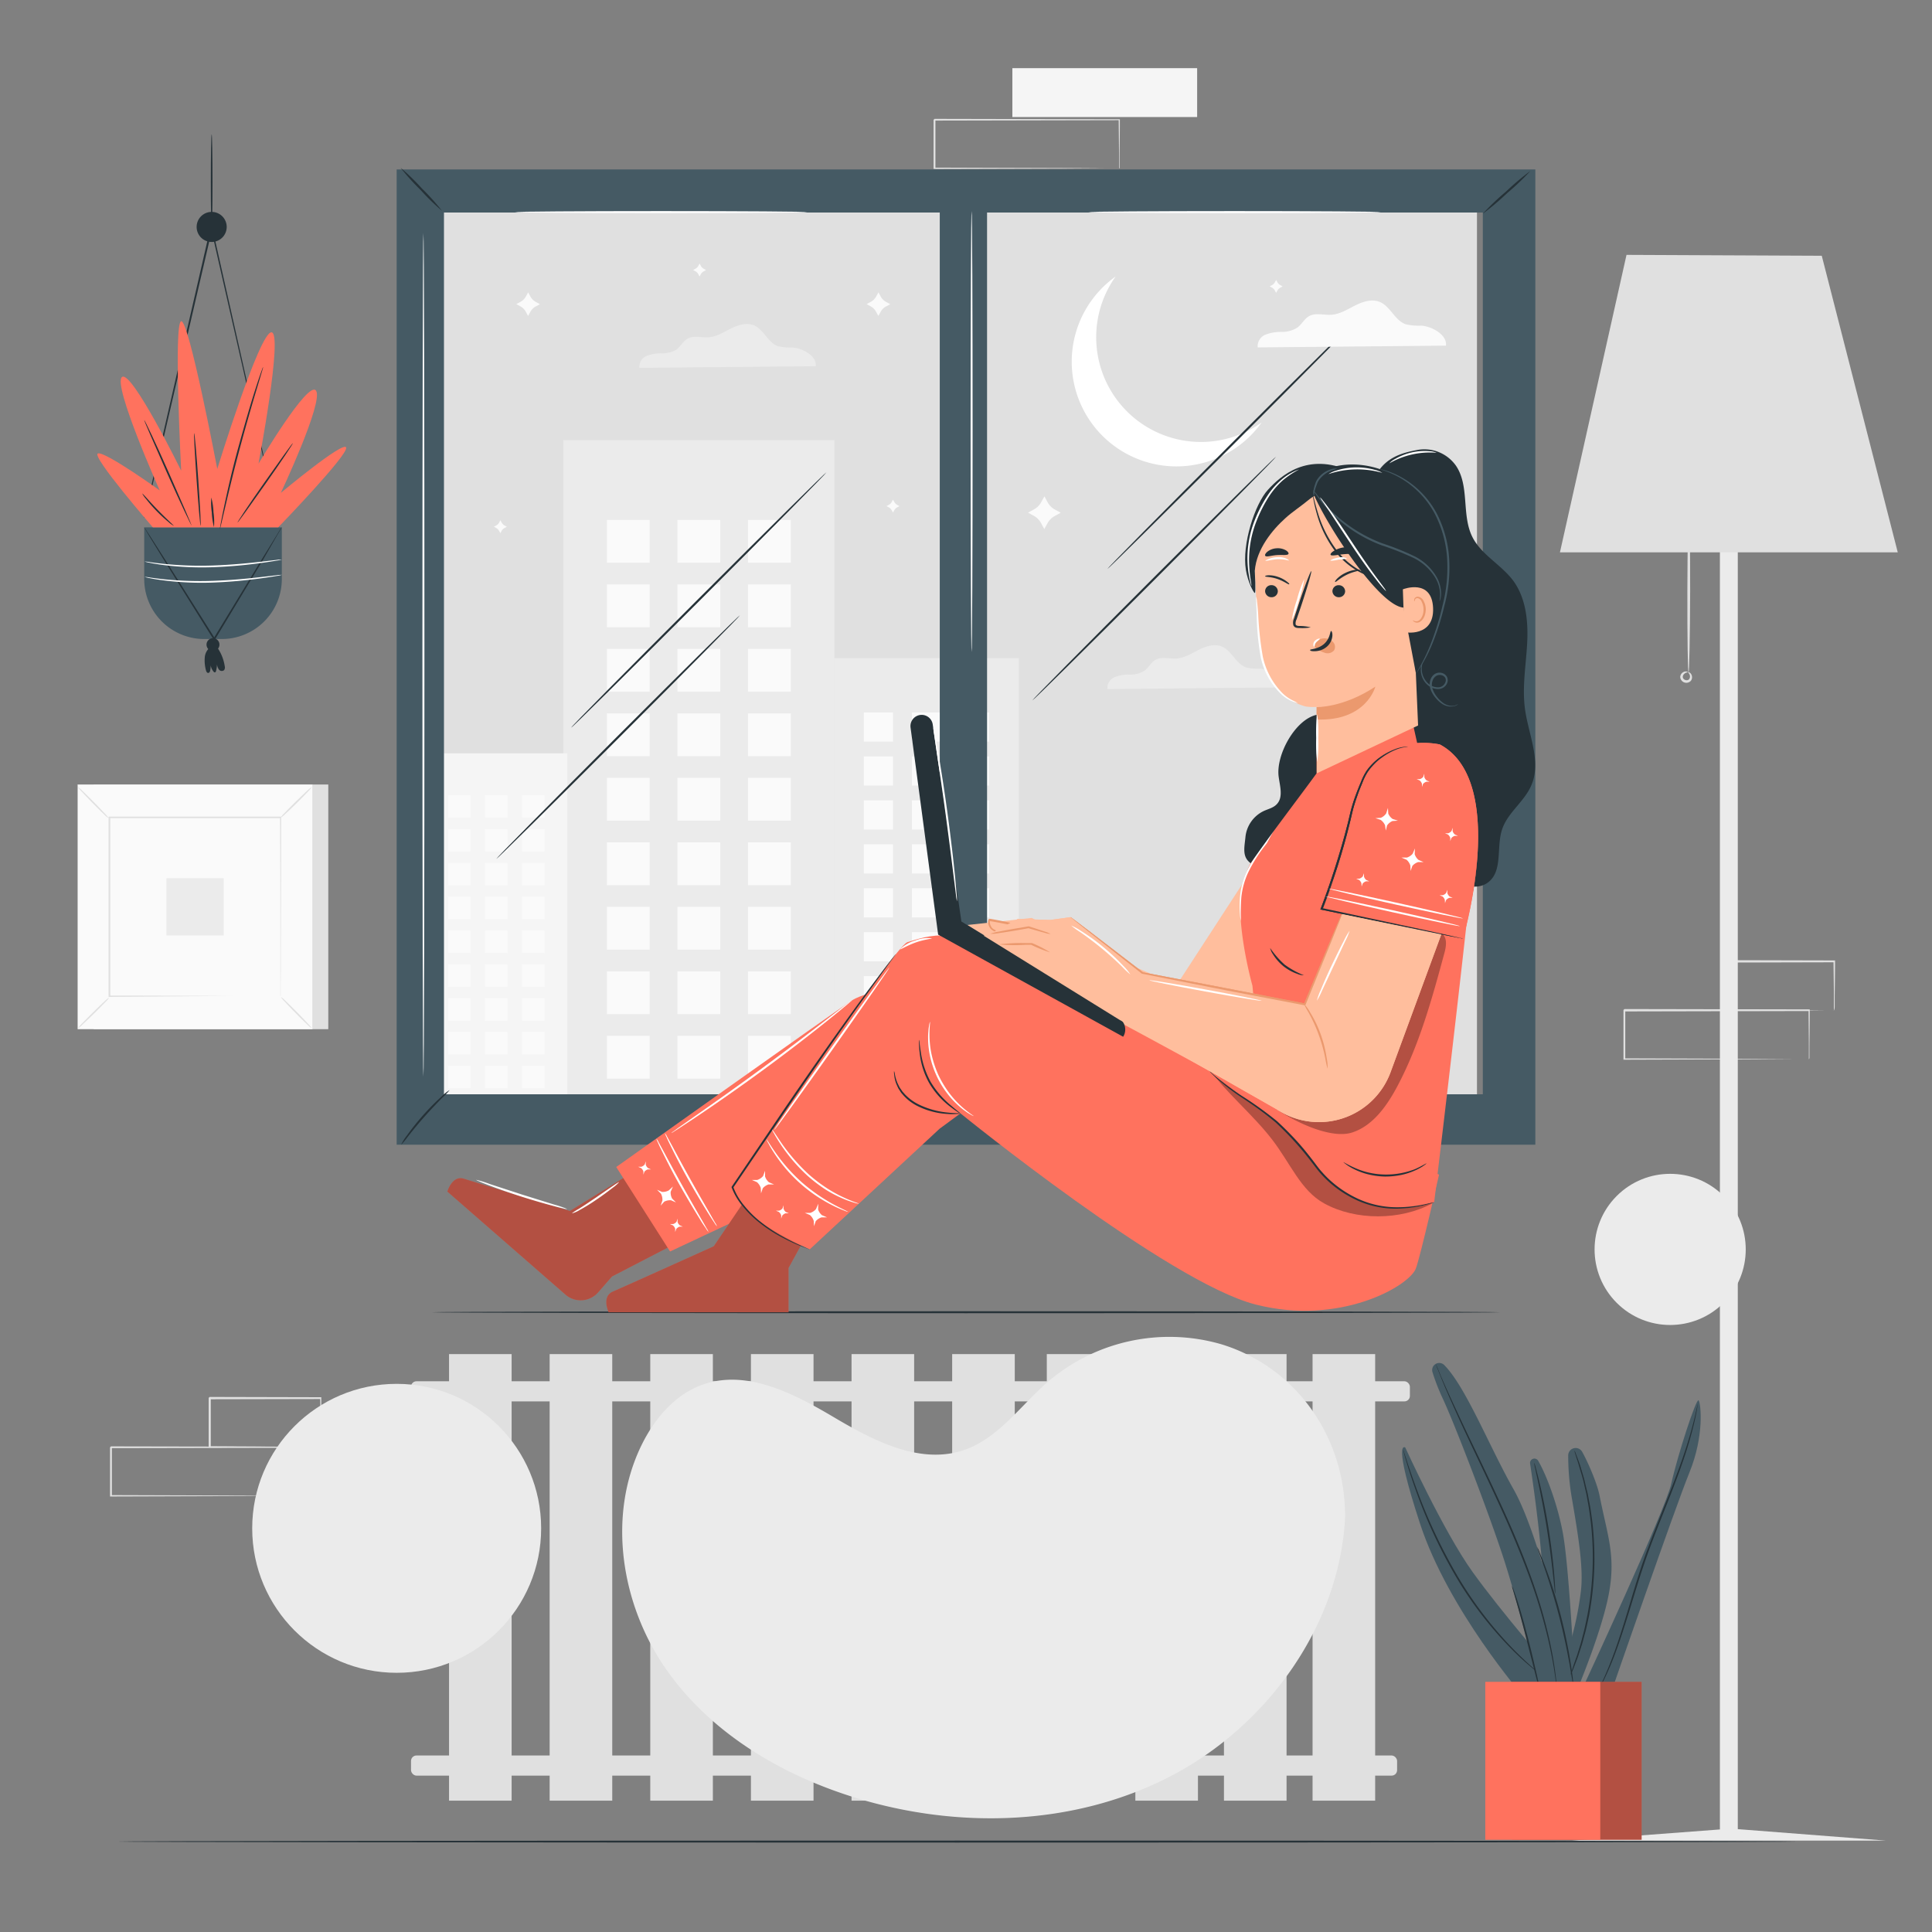 <svg xmlns="http://www.w3.org/2000/svg" viewBox="0 0 500 500"><rect x="0" y="0" width="500" height="500" fill="#808080" stroke="none"/><g id="background-complete"><rect x="262" y="17.64" width="47.82" height="12.65" style="fill:#f5f5f5"></rect><path d="M289.6,43.62s0-.09,0-.23,0-.39,0-.65q0-.9,0-2.49c0-2.19-.05-5.33-.09-9.29l.15.15-47.81.1c.1-.11-.25.24.24-.25h0V34.2c0,1.07,0,2.14,0,3.19v6.23l-.24-.24,34.08.11,10.06.06,2.72,0,.71,0,.25,0h-.22l-.68,0-2.67,0-10,.07-34.25.1h-.24V31h0l.25-.24,47.81.1h.15V31c0,4-.06,7.17-.08,9.38,0,1,0,1.86,0,2.45,0,.26,0,.46,0,.62A.85.85,0,0,1,289.6,43.62Z" style="fill:#e0e0e0"></path><rect x="24.22" y="203.03" width="60.74" height="63.32" style="fill:#e0e0e0"></rect><rect x="20.1" y="203.03" width="60.74" height="63.32" style="fill:#fafafa"></rect><path d="M80.87,266.37H20.09V203H80.87Zm-60.75,0H80.83V203.05H20.12Z" style="fill:#e0e0e0"></path><rect x="28.27" y="211.54" width="44.41" height="46.3" style="fill:#fafafa"></rect><path d="M28.27,258.15a7.31,7.31,0,0,1-1.1,1.27c-.71.75-1.7,1.76-2.82,2.86s-2.14,2.09-2.9,2.78a7.33,7.33,0,0,1-1.28,1.07,6.93,6.93,0,0,1,1.09-1.27c.71-.75,1.7-1.76,2.83-2.87s2.14-2.08,2.9-2.78A7.51,7.51,0,0,1,28.27,258.15Z" style="fill:#e0e0e0"></path><path d="M72.68,258a7.69,7.69,0,0,1,1.28,1.1c.75.71,1.76,1.71,2.86,2.82s2.08,2.15,2.78,2.91a7.63,7.63,0,0,1,1.07,1.28,6.93,6.93,0,0,1-1.27-1.09c-.75-.71-1.77-1.71-2.87-2.83s-2.09-2.15-2.78-2.91A6.55,6.55,0,0,1,72.68,258Z" style="fill:#e0e0e0"></path><path d="M72.56,211.67a7.69,7.69,0,0,1,1.1-1.28c.71-.75,1.7-1.76,2.82-2.86s2.15-2.08,2.9-2.78a7.89,7.89,0,0,1,1.29-1.07A7.48,7.48,0,0,1,79.58,205c-.71.75-1.71,1.77-2.83,2.87s-2.15,2.09-2.91,2.78A6.92,6.92,0,0,1,72.56,211.67Z" style="fill:#e0e0e0"></path><path d="M28.15,211.78a7.28,7.28,0,0,1-1.28-1.09c-.74-.71-1.76-1.71-2.86-2.83s-2.08-2.14-2.77-2.9a7.33,7.33,0,0,1-1.07-1.28,7.11,7.11,0,0,1,1.26,1.09c.75.71,1.77,1.71,2.87,2.83s2.09,2.15,2.78,2.9A7.33,7.33,0,0,1,28.15,211.78Z" style="fill:#e0e0e0"></path><path d="M72.56,257.84s0-.08,0-.22,0-.37,0-.65c0-.58,0-1.42,0-2.5,0-2.19,0-5.38,0-9.44,0-8.1,0-19.66-.09-33.49l.17.18-44.29,0h0l.2-.2c0,17,0,32.89,0,46.3l-.17-.17,32.07.09,9,0,2.38,0h0l-2.35,0-9,0L28.27,258H28.1v-.17c0-13.41,0-29.3,0-46.3v-.19h.2l44.29,0h.17v.17c0,13.88-.06,25.47-.08,33.6,0,4,0,7.22-.05,9.4,0,1.07,0,1.89,0,2.47,0,.27,0,.47,0,.63A.63.63,0,0,1,72.56,257.84Z" style="fill:#e0e0e0"></path><rect x="43.07" y="227.28" width="14.82" height="14.82" style="fill:#ebebeb"></rect><path d="M76.48,387.19a2.07,2.07,0,0,1,0-.23c0-.17,0-.38,0-.65q0-.88,0-2.49c0-2.18,0-5.32-.09-9.28l.15.15-47.82.09c.11-.1-.24.25.24-.24h0v12.63l-.24-.24,34.08.11,10.06.07,2.72,0,.71,0h.25s-.07,0-.22,0h-.68l-2.67,0-10,.07-34.25.11h-.24V374.56h0l.24-.24,47.82.09h.15v.15c0,4-.06,7.17-.08,9.37,0,1,0,1.87,0,2.46,0,.25,0,.46,0,.62S76.49,387.2,76.48,387.19Z" style="fill:#e0e0e0"></path><path d="M83,374.54a.68.68,0,0,1,0-.24c0-.18,0-.4,0-.67,0-.62,0-1.47-.05-2.54,0-2.21,0-5.35-.09-9.2l.18.18-28.73.06.24-.24h0v3.28c0,1.08,0,2.16,0,3.22,0,2.11,0,4.17,0,6.13l-.23-.23,20.56.11,6,.06,1.62,0,.58,0a3.43,3.43,0,0,1-.53,0l-1.56,0-5.94.06-20.71.11H54v-.23c0-2,0-4,0-6.13v-6.5h0c-.05.05.46-.46.25-.24l28.73.07h.17v.17c0,3.9-.07,7.07-.09,9.31,0,1.05,0,1.88,0,2.5S83,374.55,83,374.54Z" style="fill:#e0e0e0"></path><path d="M468.13,274.16a1,1,0,0,1,0-.23c0-.17,0-.38,0-.65,0-.59,0-1.42,0-2.49,0-2.18-.05-5.32-.08-9.28l.15.15-47.82.1c.11-.11-.25.24.24-.25h0v6.41c0,2.11,0,4.19,0,6.22l-.24-.24,34.08.11,10.06.07,2.72,0,.71,0h.26l-.23,0h-.68l-2.67,0-10,.06-34.25.11h-.23v-.24c0-2,0-4.11,0-6.22v-6.41h0l.25-.24,47.82.09h.14v.15c0,4-.06,7.17-.08,9.37,0,1.05,0,1.87,0,2.46,0,.26,0,.46,0,.62A1.23,1.23,0,0,1,468.13,274.16Z" style="fill:#e0e0e0"></path><path d="M474.61,261.51a1.22,1.22,0,0,1,0-.24c0-.18,0-.4,0-.67,0-.62,0-1.47,0-2.54,0-2.21-.06-5.35-.1-9.2l.18.18-28.73.07c-.22.21.29-.3.24-.25h0v6.51c0,2.11,0,4.17,0,6.13l-.23-.23,20.55.11,6,.06,1.61,0,.58,0a3.2,3.2,0,0,1-.52,0l-1.57,0-5.93.06-20.71.11h-.23v-6.37c0-1.06,0-2.13,0-3.22v-3.29h0l.25-.24,28.73.07h.18v.17c0,3.9-.07,7.07-.09,9.31,0,1.05,0,1.89,0,2.5S474.62,261.52,474.61,261.51Z" style="fill:#e0e0e0"></path><rect x="116.21" y="350.44" width="16.2" height="115.57" style="fill:#e0e0e0"></rect><rect x="142.25" y="350.44" width="16.2" height="115.57" style="fill:#e0e0e0"></rect><rect x="168.29" y="350.44" width="16.2" height="115.57" style="fill:#e0e0e0"></rect><rect x="194.34" y="350.44" width="16.2" height="115.57" style="fill:#e0e0e0"></rect><rect x="220.38" y="350.44" width="16.2" height="115.57" style="fill:#e0e0e0"></rect><rect x="246.42" y="350.44" width="16.2" height="115.57" style="fill:#e0e0e0"></rect><rect x="270.91" y="350.44" width="16.2" height="115.57" style="fill:#e0e0e0"></rect><rect x="293.83" y="350.44" width="16.2" height="115.57" style="fill:#e0e0e0"></rect><rect x="316.76" y="350.44" width="16.2" height="115.57" style="fill:#e0e0e0"></rect><rect x="339.69" y="350.44" width="16.2" height="115.57" style="fill:#e0e0e0"></rect><rect x="106.37" y="357.47" width="258.51" height="5.21" rx="1.42" style="fill:#e0e0e0"></rect><rect x="106.37" y="454.32" width="255.2" height="5.21" rx="1.42" style="fill:#e0e0e0"></rect><polygon points="449.74 473.38 449.74 98.61 445.11 98.61 445.11 473.46 406.75 476.35 445.11 476.35 449.74 476.35 488.1 476.35 449.74 473.38" style="fill:#ebebeb"></polygon><polygon points="420.94 65.96 403.71 142.95 491.14 142.95 471.47 66.19 420.94 65.96" style="fill:#e0e0e0"></polygon><path d="M437,174.15c-.2,0-.34-9.45-.31-21.11s.2-21.1.4-21.1.34,9.45.32,21.11S437.16,174.15,437,174.15Z" style="fill:#e0e0e0"></path><path d="M436.92,174c0-.09.63,0,.9.79a1.54,1.54,0,0,1-.22,1.4,1.59,1.59,0,0,1-2.76-1,1.53,1.53,0,0,1,.74-1.21c.73-.43,1.26-.08,1.19,0s-.46,0-.89.42a1.11,1.11,0,0,0-.38.81.87.87,0,0,0,.62.75.89.89,0,0,0,1-.16,1.16,1.16,0,0,0,.24-.87C437.26,174.32,436.87,174.1,436.92,174Z" style="fill:#e0e0e0"></path></g><g id="background-simple"><path d="M348.14,392.1l-.09-2c-.73-17.16-10.59-32.67-26-39.9a43.16,43.16,0,0,0-6.12-2.35,48.32,48.32,0,0,0-44.6,9.64c-7.11,6.13-12.79,14.57-21.59,17.69-11.47,4.07-23.64-2.3-34-8.44s-22.59-12.48-34-8.36c-7.17,2.57-12.48,8.92-15.81,15.82-8.81,18.27-5.16,40.93,6.23,57.46s29.52,27.42,48.64,33.41c26.79,8.39,57.06,7.64,82.17-5.4S346.94,420.42,348.14,392.1Z" style="fill:#ebebeb"></path><circle cx="102.66" cy="395.53" r="37.39" style="fill:#ebebeb"></circle><circle cx="432.24" cy="323.34" r="19.56" transform="translate(-102.04 400.35) rotate(-45)" style="fill:#ebebeb"></circle></g><g id="Plants"><path d="M37.32,134s0-.14.07-.4.14-.65.24-1.14c.23-1,.55-2.49,1-4.37.86-3.82,2.11-9.31,3.64-16.09,3.12-13.6,7.44-32.39,12.21-53.19l.22-.94.21.94c.08.37.18.78.27,1.18,4.75,21.1,9.05,40.2,12.16,54,1.54,6.91,2.78,12.5,3.64,16.39.42,1.92.74,3.42,1,4.46.1.49.18.88.24,1.16s.07.4.07.4a3.23,3.23,0,0,1-.11-.39c-.07-.28-.17-.66-.29-1.15-.24-1-.59-2.53-1-4.44-.89-3.89-2.18-9.47-3.77-16.36l-12.29-54c-.09-.41-.18-.81-.27-1.18h.43c-4.83,20.79-9.18,39.56-12.34,53.16-1.59,6.77-2.88,12.25-3.77,16.06-.46,1.87-.81,3.34-1.05,4.35-.12.49-.22.86-.28,1.13S37.32,134,37.32,134Z" style="fill:#263238"></path><path d="M37.32,149.83V136.48H72.94v13.35A15.55,15.55,0,0,1,57.4,165.38H52.86A15.55,15.55,0,0,1,37.32,149.83Z" style="fill:#455a64"></path><path d="M37.32,136.48a4.7,4.7,0,0,1,.4.56l1.09,1.65,3.92,6.13,12.82,20.3.09.14h-.38l12.43-20.41,3.81-6.16,1-1.66a4.17,4.17,0,0,1,.39-.56,2.85,2.85,0,0,1-.31.61l-1,1.7L68,145,55.64,165.49l-.18.31-.2-.3-.09-.15L42.47,145l-3.81-6.2c-.42-.71-.76-1.28-1-1.7A3.36,3.36,0,0,1,37.32,136.48Z" style="fill:#263238"></path><path d="M58.67,58.73a3.89,3.89,0,1,1-3.89-3.89A3.89,3.89,0,0,1,58.67,58.73Z" style="fill:#263238"></path><path d="M54.78,34.76c.12,0,.22,5.53.22,12.35s-.1,12.35-.22,12.35-.22-5.53-.22-12.35S54.65,34.76,54.78,34.76Z" style="fill:#263238"></path><path d="M56.79,166.83a1.67,1.67,0,1,1-1.66-1.67A1.66,1.66,0,0,1,56.79,166.83Z" style="fill:#263238"></path><path d="M54.39,167.45l.27-.13A3.69,3.69,0,0,0,53,170.07a9.8,9.8,0,0,0,.28,3.32c.08.35.26.78.61.76s.47-.4.53-.72a7,7,0,0,0,.05-2,3.51,3.51,0,0,0,.77,2.35c.1.13.25.26.41.22s.22-.21.26-.36a7.68,7.68,0,0,0,.25-1.72,2.72,2.72,0,0,0,.53,1.4.92.92,0,0,0,1.33.08,1.25,1.25,0,0,0,.14-1A11.44,11.44,0,0,0,55.81,167" style="fill:#263238"></path><path d="M39.56,136.48s-16-18.45-14.23-19.12,16,9.56,16,9.56S29.11,99.58,31.56,97.58s15.33,24.23,15.33,24.23-2-38.24,0-38.68,9.34,38.23,9.34,38.23S67.12,86,70.24,86s-3.34,34-3.34,34,12.89-21.79,14.89-18.9-9.11,26.46-9.11,26.46S88.91,114,89.58,115.81,72,136.48,72,136.48Z" style="fill:#FF725E"></path><path d="M37.32,108.69c.12,0,3,6,6.35,13.6s6,13.72,5.94,13.77-3-6-6.35-13.59S37.21,108.74,37.32,108.69Z" style="fill:#263238"></path><path d="M50.25,112.09c.13,0,.6,5.36,1.06,12s.73,12,.61,12-.59-5.36-1.05-12S50.13,112.1,50.25,112.09Z" style="fill:#263238"></path><path d="M68.09,95a2.32,2.32,0,0,1-.09.43c-.1.33-.21.73-.36,1.22-.33,1.11-.78,2.62-1.33,4.45-1.13,3.76-2.65,9-4.2,14.76s-2.82,11.06-3.71,14.88c-.44,1.87-.8,3.4-1.06,4.53l-.3,1.23c-.08.28-.12.43-.14.42a2.91,2.91,0,0,1,.05-.44l.22-1.24c.2-1.08.51-2.64.92-4.56.82-3.85,2-9.14,3.6-14.93S64.8,104.72,66,101c.6-1.87,1.11-3.38,1.47-4.41l.43-1.19A1.47,1.47,0,0,1,68.09,95Z" style="fill:#263238"></path><path d="M75.8,114.68c.1.07-3,4.73-7,10.4s-7.24,10.22-7.34,10.16,3-4.73,7-10.41S75.7,114.61,75.8,114.68Z" style="fill:#263238"></path><path d="M45,136.09a6.31,6.31,0,0,1-1.4-1,39.54,39.54,0,0,1-3.05-2.81,37.71,37.71,0,0,1-2.73-3.12,6.91,6.91,0,0,1-1-1.42c.11-.08,1.77,1.93,4,4.23S45,136,45,136.09Z" style="fill:#263238"></path><path d="M54.68,128.76a16.74,16.74,0,0,1,.57,3.8,17.26,17.26,0,0,1,.13,3.85,16.76,16.76,0,0,1-.57-3.81A17.18,17.18,0,0,1,54.68,128.76Z" style="fill:#263238"></path><path d="M72.94,144.8a8.45,8.45,0,0,1-1.37.29c-.9.15-2.19.36-3.79.58a124.65,124.65,0,0,1-12.59,1.12,81,81,0,0,1-12.63-.53c-1.61-.21-2.9-.42-3.79-.61a11.51,11.51,0,0,1-1.37-.32,7.85,7.85,0,0,1,1.4.15c.89.14,2.19.3,3.79.47a94.6,94.6,0,0,0,12.59.4c4.91-.17,9.35-.63,12.56-1l3.8-.44A8.06,8.06,0,0,1,72.94,144.8Z" style="fill:#fff"></path><path d="M72.94,148.78a8,8,0,0,1-1.37.28c-.9.16-2.19.36-3.79.58a124.65,124.65,0,0,1-12.59,1.12,78.58,78.58,0,0,1-12.63-.53c-1.61-.2-2.9-.41-3.79-.6a10.16,10.16,0,0,1-1.37-.33,8.7,8.7,0,0,1,1.4.16c.89.13,2.19.3,3.79.47a93.14,93.14,0,0,0,12.59.39c4.91-.17,9.35-.62,12.56-1l3.8-.44A8.53,8.53,0,0,1,72.94,148.78Z" style="fill:#fff"></path><path d="M394.23,439s-19.39-22.32-26.71-44.63-3.84-19.76-3.84-19.76,9.88,21.68,17.38,32.15,20.85,25.84,20.85,25.84Z" style="fill:#455a64"></path><path d="M398.1,378.08a1.13,1.13,0,0,0-2.11.72c1.18,7.84,3.74,26.23,3.64,38.16-.13,15.5,0,21.49,0,21.49h8.08s-1.44-32-3.26-41.81C403.17,389.79,400.46,382.19,398.1,378.08Z" style="fill:#455a64"></path><path d="M402.5,435.85a85.39,85.39,0,0,0,6.64-24.1c.66-5.7-.52-13.41-2.29-23.7a65.08,65.08,0,0,1-1-11.41,1.93,1.93,0,0,1,3.62-.9c1,1.74,3.79,7.67,4.51,11.4,2,10.16,4.17,15.23,2.47,24.87s-7.94,24.49-7.94,24.49Z" style="fill:#455a64"></path><path d="M409.76,436.5s21.29-45.75,22.77-52.54,6.49-22.43,7.08-21.54,1.48,9.15-2.36,18.59S417,437.89,417,437.89h-7.27" style="fill:#455a64"></path><path d="M400.16,434.45a4.85,4.85,0,0,1-.59-.41c-.38-.28-.95-.69-1.65-1.26a71.7,71.7,0,0,1-5.72-5,96,96,0,0,1-15.45-19.82,130.36,130.36,0,0,1-10.54-22.84c-1.07-3-1.85-5.52-2.36-7.25-.26-.86-.44-1.54-.56-2a4.73,4.73,0,0,1-.17-.7,3.62,3.62,0,0,1,.25.68l.65,2c.56,1.71,1.38,4.18,2.49,7.2a138.54,138.54,0,0,0,10.63,22.72,100.45,100.45,0,0,0,15.28,19.82c2.28,2.27,4.23,4,5.61,5.15.68.59,1.23,1,1.59,1.32A3.69,3.69,0,0,1,400.16,434.45Z" style="fill:#263238"></path><path d="M402.49,412.5a8.59,8.59,0,0,1-.19-1.34c-.1-1-.23-2.18-.39-3.67-.34-3.09-.86-7.36-1.61-12.05s-1.6-8.91-2.25-11.95c-.31-1.46-.58-2.68-.78-3.61a8.17,8.17,0,0,1-.24-1.33,6.48,6.48,0,0,1,.42,1.29c.23.84.55,2.06.91,3.58.74,3,1.63,7.25,2.38,11.95s1.23,9,1.49,12.09c.13,1.56.21,2.82.25,3.69A7.34,7.34,0,0,1,402.49,412.5Z" style="fill:#263238"></path><path d="M407.48,375.38a2.58,2.58,0,0,1,.25.58l.64,1.7c.28.74.61,1.65.91,2.72s.73,2.29,1,3.67c.17.68.34,1.4.53,2.15s.3,1.54.46,2.35c.35,1.63.57,3.39.82,5.24a83.89,83.89,0,0,1,.51,12.12A84.82,84.82,0,0,1,411.27,418c-.39,1.83-.73,3.57-1.2,5.17-.22.8-.4,1.58-.63,2.31s-.46,1.44-.68,2.11c-.41,1.35-.9,2.53-1.3,3.58s-.77,1.94-1.1,2.65-.57,1.23-.76,1.65a4.22,4.22,0,0,1-.29.56,3.2,3.2,0,0,1,.21-.6c.17-.42.39-1,.68-1.68s.67-1.61,1-2.67.84-2.24,1.22-3.59c.21-.67.43-1.38.65-2.11s.4-1.51.61-2.31c.44-1.59.77-3.33,1.15-5.14a80.91,80.91,0,0,0,.86-24.06c-.25-1.84-.45-3.6-.78-5.22-.15-.81-.27-1.6-.44-2.35s-.34-1.46-.49-2.15c-.29-1.37-.68-2.58-1-3.66s-.58-2-.84-2.74l-.55-1.73A3.15,3.15,0,0,1,407.48,375.38Z" style="fill:#263238"></path><path d="M439.37,363.34s0,.07,0,.2l-.09.6c-.1.52-.21,1.29-.42,2.27-.41,2-1.1,4.8-2.16,8.24s-2.52,7.47-4.24,11.89-3.72,9.26-5.61,14.4-3.39,10.13-4.78,14.67-2.69,8.63-3.95,12a76.1,76.1,0,0,1-3.36,7.82c-.44.91-.83,1.58-1.08,2.05l-.3.52a.81.81,0,0,1-.11.17s0-.07.07-.19.15-.33.26-.54c.22-.48.59-1.17,1-2.09.86-1.81,2-4.48,3.22-7.85s2.49-7.46,3.85-12,2.83-9.57,4.76-14.71,3.9-10,5.64-14.39,3.22-8.42,4.32-11.84,1.83-6.22,2.29-8.17c.24-1,.38-1.75.51-2.26l.14-.59C439.34,363.4,439.36,363.34,439.37,363.34Z" style="fill:#263238"></path><path d="M373.72,353.23a1.83,1.83,0,0,0-3,1.87,53.79,53.79,0,0,0,2.68,6.88c2.92,6.22,11.52,28.54,15.55,40.79s9.69,35.12,9.69,35.12l8.6-1.39s-7.87-37.57-15.55-51.11C385.5,374.52,379.32,358.8,373.72,353.23Z" style="fill:#455a64"></path><path d="M391.28,410.44a5.39,5.39,0,0,1,.44,1c.26.67.6,1.65,1,2.88.79,2.45,1.76,5.88,2.74,9.68s1.78,7.27,2.35,9.78c.26,1.19.47,2.18.64,3a4.93,4.93,0,0,1,.18,1.1,5.51,5.51,0,0,1-.35-1.06c-.21-.79-.47-1.77-.79-2.95-.65-2.58-1.52-6-2.47-9.74s-1.89-7.23-2.61-9.69c-.33-1.17-.62-2.15-.85-2.93A5.47,5.47,0,0,1,391.28,410.44Z" style="fill:#263238"></path><path d="M402.94,437.2a.65.65,0,0,1-.05-.23l-.1-.68c-.09-.59-.17-1.48-.35-2.6-.31-2.26-.88-5.51-1.8-9.48a138.26,138.26,0,0,0-4-13.73c-1.77-5.09-4-10.59-6.48-16.29-5.06-11.37-10.11-21.46-13.43-28.92-1.68-3.72-3-6.76-3.83-8.87-.44-1.06-.75-1.89-1-2.45l-.23-.64c-.06-.14-.08-.22-.07-.22a1.35,1.35,0,0,1,.11.2l.28.63,1,2.41c.91,2.09,2.25,5.11,4,8.81,3.4,7.42,8.49,17.48,13.55,28.87,2.51,5.7,4.72,11.22,6.46,16.33a129.25,129.25,0,0,1,3.94,13.8c.89,4,1.4,7.26,1.67,9.52.15,1.14.2,2,.26,2.62l.06.68A.73.73,0,0,1,402.94,437.2Z" style="fill:#263238"></path><path d="M407.22,436.5a7.36,7.36,0,0,1-.29-1.44c-.17-1-.4-2.35-.67-4-.6-3.32-1.5-7.91-2.8-12.9s-2.74-9.44-3.85-12.64c-.55-1.53-1-2.81-1.35-3.77a8.68,8.68,0,0,1-.45-1.4,8.57,8.57,0,0,1,.62,1.34c.37.87.89,2.14,1.48,3.72a124.46,124.46,0,0,1,4,12.63,131.85,131.85,0,0,1,2.67,13c.25,1.68.44,3,.53,4A10.5,10.5,0,0,1,407.22,436.5Z" style="fill:#263238"></path><rect x="391.31" y="435.26" width="33.54" height="40.87" style="fill:#FF725E"></rect><rect x="391.31" y="435.26" width="33.54" height="40.87" style="opacity:0.3"></rect><rect x="384.39" y="435.26" width="29.76" height="40.87" style="fill:#FF725E"></rect></g><g id="Window"><path d="M388.31,339.61c0,.14-61.93.25-138.3.25s-138.32-.11-138.32-.25,61.91-.26,138.32-.26S388.31,339.47,388.31,339.61Z" style="fill:#263238"></path><rect x="107.09" y="49.78" width="275.15" height="243.71" style="fill:#e0e0e0"></rect><rect x="145.79" y="113.93" width="70.15" height="169.37" style="fill:#ebebeb"></rect><rect x="157.06" y="134.56" width="11.08" height="11.08" style="fill:#fafafa"></rect><rect x="175.32" y="134.56" width="11.08" height="11.08" style="fill:#fafafa"></rect><rect x="193.59" y="134.56" width="11.08" height="11.08" style="fill:#fafafa"></rect><rect x="157.06" y="151.25" width="11.08" height="11.08" style="fill:#fafafa"></rect><rect x="175.32" y="151.25" width="11.08" height="11.08" style="fill:#fafafa"></rect><rect x="193.59" y="151.25" width="11.08" height="11.08" style="fill:#fafafa"></rect><rect x="157.06" y="167.93" width="11.08" height="11.08" style="fill:#fafafa"></rect><rect x="175.32" y="167.93" width="11.08" height="11.08" style="fill:#fafafa"></rect><rect x="193.59" y="167.93" width="11.08" height="11.08" style="fill:#fafafa"></rect><rect x="157.06" y="184.62" width="11.08" height="11.08" style="fill:#fafafa"></rect><rect x="175.32" y="184.62" width="11.08" height="11.08" style="fill:#fafafa"></rect><rect x="193.59" y="184.62" width="11.08" height="11.08" style="fill:#fafafa"></rect><rect x="157.06" y="201.31" width="11.08" height="11.08" style="fill:#fafafa"></rect><rect x="175.32" y="201.31" width="11.08" height="11.08" style="fill:#fafafa"></rect><rect x="193.59" y="201.31" width="11.08" height="11.08" style="fill:#fafafa"></rect><rect x="157.06" y="218" width="11.08" height="11.08" style="fill:#fafafa"></rect><rect x="175.32" y="218" width="11.08" height="11.08" style="fill:#fafafa"></rect><rect x="193.59" y="218" width="11.08" height="11.08" style="fill:#fafafa"></rect><rect x="157.06" y="234.69" width="11.08" height="11.08" style="fill:#fafafa"></rect><rect x="175.32" y="234.69" width="11.08" height="11.08" style="fill:#fafafa"></rect><rect x="193.59" y="234.69" width="11.08" height="11.08" style="fill:#fafafa"></rect><rect x="157.06" y="251.38" width="11.08" height="11.08" style="fill:#fafafa"></rect><rect x="175.32" y="251.38" width="11.08" height="11.08" style="fill:#fafafa"></rect><rect x="193.59" y="251.38" width="11.08" height="11.08" style="fill:#fafafa"></rect><rect x="157.06" y="268.07" width="11.08" height="11.08" style="fill:#fafafa"></rect><rect x="175.32" y="268.07" width="11.08" height="11.08" style="fill:#fafafa"></rect><rect x="193.59" y="268.07" width="11.08" height="11.08" style="fill:#fafafa"></rect><rect x="215.88" y="170.34" width="47.8" height="115.41" style="fill:#ebebeb"></rect><rect x="223.56" y="184.39" width="7.55" height="7.55" style="fill:#fafafa"></rect><rect x="236" y="184.39" width="7.55" height="7.55" style="fill:#fafafa"></rect><rect x="248.44" y="184.39" width="7.55" height="7.55" style="fill:#fafafa"></rect><rect x="223.56" y="195.76" width="7.55" height="7.55" style="fill:#fafafa"></rect><rect x="236" y="195.76" width="7.55" height="7.55" style="fill:#fafafa"></rect><rect x="248.44" y="195.76" width="7.55" height="7.55" style="fill:#fafafa"></rect><rect x="223.56" y="207.13" width="7.55" height="7.55" style="fill:#fafafa"></rect><rect x="236" y="207.13" width="7.55" height="7.55" style="fill:#fafafa"></rect><rect x="248.44" y="207.13" width="7.55" height="7.55" style="fill:#fafafa"></rect><rect x="223.56" y="218.51" width="7.55" height="7.55" style="fill:#fafafa"></rect><rect x="236" y="218.51" width="7.55" height="7.55" style="fill:#fafafa"></rect><rect x="248.44" y="218.51" width="7.55" height="7.55" style="fill:#fafafa"></rect><rect x="223.56" y="229.88" width="7.55" height="7.55" style="fill:#fafafa"></rect><rect x="236" y="229.88" width="7.55" height="7.55" style="fill:#fafafa"></rect><rect x="248.44" y="229.88" width="7.55" height="7.55" style="fill:#fafafa"></rect><rect x="223.56" y="241.25" width="7.55" height="7.55" style="fill:#fafafa"></rect><rect x="236" y="241.25" width="7.55" height="7.55" style="fill:#fafafa"></rect><rect x="248.44" y="241.25" width="7.55" height="7.55" style="fill:#fafafa"></rect><rect x="223.56" y="252.62" width="7.55" height="7.55" style="fill:#fafafa"></rect><rect x="236" y="252.62" width="7.55" height="7.55" style="fill:#fafafa"></rect><rect x="248.44" y="252.62" width="7.55" height="7.55" style="fill:#fafafa"></rect><rect x="223.56" y="263.99" width="7.55" height="7.55" style="fill:#fafafa"></rect><rect x="236" y="263.99" width="7.55" height="7.55" style="fill:#fafafa"></rect><rect x="248.44" y="263.99" width="7.55" height="7.55" style="fill:#fafafa"></rect><rect x="223.56" y="275.36" width="7.55" height="7.55" style="fill:#fafafa"></rect><rect x="236" y="275.36" width="7.55" height="7.55" style="fill:#fafafa"></rect><rect x="248.44" y="275.36" width="7.55" height="7.55" style="fill:#fafafa"></rect><rect x="110.02" y="194.97" width="36.8" height="88.84" style="fill:#f5f5f5"></rect><rect x="115.94" y="205.79" width="5.81" height="5.81" style="fill:#fafafa"></rect><rect x="125.52" y="205.79" width="5.81" height="5.81" style="fill:#fafafa"></rect><rect x="135.1" y="205.79" width="5.81" height="5.81" style="fill:#fafafa"></rect><rect x="115.94" y="214.54" width="5.81" height="5.81" style="fill:#fafafa"></rect><rect x="125.52" y="214.54" width="5.81" height="5.81" style="fill:#fafafa"></rect><rect x="135.1" y="214.54" width="5.81" height="5.81" style="fill:#fafafa"></rect><rect x="115.94" y="223.3" width="5.81" height="5.81" style="fill:#fafafa"></rect><rect x="125.52" y="223.3" width="5.81" height="5.81" style="fill:#fafafa"></rect><rect x="135.1" y="223.3" width="5.81" height="5.81" style="fill:#fafafa"></rect><rect x="115.94" y="232.05" width="5.81" height="5.81" style="fill:#fafafa"></rect><rect x="125.52" y="232.05" width="5.81" height="5.81" style="fill:#fafafa"></rect><rect x="135.1" y="232.05" width="5.81" height="5.81" style="fill:#fafafa"></rect><rect x="115.94" y="240.81" width="5.81" height="5.81" style="fill:#fafafa"></rect><rect x="125.52" y="240.81" width="5.81" height="5.81" style="fill:#fafafa"></rect><rect x="135.1" y="240.81" width="5.81" height="5.81" style="fill:#fafafa"></rect><rect x="115.94" y="249.56" width="5.81" height="5.81" style="fill:#fafafa"></rect><rect x="125.52" y="249.56" width="5.81" height="5.81" style="fill:#fafafa"></rect><rect x="135.1" y="249.56" width="5.81" height="5.81" style="fill:#fafafa"></rect><rect x="115.94" y="258.32" width="5.81" height="5.81" style="fill:#fafafa"></rect><rect x="125.52" y="258.32" width="5.81" height="5.81" style="fill:#fafafa"></rect><rect x="135.1" y="258.32" width="5.81" height="5.81" style="fill:#fafafa"></rect><rect x="115.94" y="267.07" width="5.81" height="5.81" style="fill:#fafafa"></rect><rect x="125.52" y="267.07" width="5.81" height="5.81" style="fill:#fafafa"></rect><rect x="135.1" y="267.07" width="5.81" height="5.81" style="fill:#fafafa"></rect><rect x="115.94" y="275.82" width="5.81" height="5.81" style="fill:#fafafa"></rect><rect x="125.52" y="275.82" width="5.81" height="5.81" style="fill:#fafafa"></rect><rect x="135.1" y="275.82" width="5.81" height="5.81" style="fill:#fafafa"></rect><path d="M310.79,114.38a27.1,27.1,0,0,1-22.07-42.82,27.09,27.09,0,1,0,37.79,37.78A27,27,0,0,1,310.79,114.38Z" style="fill:#fff"></path><path d="M102.66,43.85v252.4H397.34V43.85ZM243.21,283.2H114.9V55H243.21Zm140.54,0H255.45V55h128.3Z" style="fill:#455a64"></path><path d="M330.26,118.18c.11.11-13.93,14.32-31.35,31.75s-31.64,31.46-31.75,31.35,13.93-14.31,31.36-31.74S330.16,118.07,330.26,118.18Z" style="fill:#263238"></path><path d="M352.64,81.2c.1.11-14.6,15-32.84,33.23s-33.13,32.95-33.24,32.85,14.6-15,32.85-33.24S352.53,81.1,352.64,81.2Z" style="fill:#263238"></path><path d="M191.53,159.2c.11.11-13.93,14.32-31.36,31.75s-31.64,31.46-31.75,31.36,13.93-14.32,31.36-31.75S191.42,159.09,191.53,159.2Z" style="fill:#263238"></path><path d="M213.9,122.22c.11.11-14.6,15-32.84,33.23s-33.13,33-33.23,32.85,14.59-15,32.84-33.24S213.79,122.12,213.9,122.22Z" style="fill:#263238"></path><path d="M114.39,54.56a56.93,56.93,0,0,1-5.55-5.4,58.81,58.81,0,0,1-5.18-5.76,56.93,56.93,0,0,1,5.55,5.4A60.18,60.18,0,0,1,114.39,54.56Z" style="fill:#263238"></path><path d="M396.06,44.25a65.47,65.47,0,0,1-6,5.72,69.33,69.33,0,0,1-6.31,5.34,64.71,64.71,0,0,1,6-5.73A66.29,66.29,0,0,1,396.06,44.25Z" style="fill:#263238"></path><path d="M116.36,282.11a18.3,18.3,0,0,1-1.91,2c-1.21,1.22-2.85,2.93-4.59,4.88s-3.22,3.8-4.28,5.14a19.25,19.25,0,0,1-1.78,2.14,12.62,12.62,0,0,1,1.48-2.36,62.81,62.81,0,0,1,4.19-5.26,64.28,64.28,0,0,1,4.72-4.8A12.47,12.47,0,0,1,116.36,282.11Z" style="fill:#263238"></path><path d="M273,131.87l1.51.83-1.52.83a4.72,4.72,0,0,0-1.89,1.87l-.84,1.52-.82-1.52a4.71,4.71,0,0,0-1.88-1.9l-1.51-.83,1.52-.83a4.72,4.72,0,0,0,1.89-1.87l.84-1.52.82,1.53A4.75,4.75,0,0,0,273,131.87Z" style="fill:#fafafa"></path><path d="M138.64,78.12l1.09.61-1.1.59a3.42,3.42,0,0,0-1.36,1.36l-.61,1.09-.59-1.1a3.36,3.36,0,0,0-1.36-1.36l-1.09-.61,1.1-.59a3.58,3.58,0,0,0,1.37-1.36l.6-1.09.59,1.1A3.49,3.49,0,0,0,138.64,78.12Z" style="fill:#fafafa"></path><path d="M229.29,78.12l1.1.61-1.1.59a3.38,3.38,0,0,0-1.37,1.36l-.6,1.09-.6-1.1a3.4,3.4,0,0,0-1.35-1.36l-1.09-.61,1.09-.59a3.51,3.51,0,0,0,1.37-1.36l.6-1.09.6,1.1A3.4,3.4,0,0,0,229.29,78.12Z" style="fill:#fafafa"></path><path d="M232.18,130.66l.6.33-.6.32a1.81,1.81,0,0,0-.75.75l-.33.59-.33-.6a1.82,1.82,0,0,0-.74-.74l-.6-.34.61-.32a1.88,1.88,0,0,0,.74-.74l.33-.6.33.6A1.91,1.91,0,0,0,232.18,130.66Z" style="fill:#fafafa"></path><path d="M130.57,136l.6.33-.6.32a1.84,1.84,0,0,0-.75.74l-.33.6-.33-.6a1.91,1.91,0,0,0-.74-.75l-.6-.33.61-.32a1.88,1.88,0,0,0,.74-.74l.33-.6.33.6A2,2,0,0,0,130.57,136Z" style="fill:#fafafa"></path><path d="M331.34,73.79l.6.33-.6.33a1.84,1.84,0,0,0-.75.74l-.33.6-.33-.6a1.78,1.78,0,0,0-.74-.75l-.6-.33.6-.32a1.87,1.87,0,0,0,.75-.75l.33-.59.33.6A1.88,1.88,0,0,0,331.34,73.79Z" style="fill:#fafafa"></path><path d="M182.12,69.56l.6.33-.6.33a2,2,0,0,0-.75.74l-.33.6-.32-.6a1.84,1.84,0,0,0-.74-.75l-.6-.33.6-.33a2,2,0,0,0,.75-.74l.33-.6.32.6A1.84,1.84,0,0,0,182.12,69.56Z" style="fill:#fafafa"></path><path d="M374.2,89.45c.38-2.71-3.45-4.94-6.32-5.17a15.9,15.9,0,0,1-4.09-.36c-2.82-1-3.94-4.61-6.68-5.77-2.06-.86-4.42-.09-6.41.91s-3.95,2.26-6.17,2.4c-1.94.13-4-.59-5.73.35-1.26.71-1.92,2.16-3.08,3a7.46,7.46,0,0,1-4,1.09,11.14,11.14,0,0,0-4.15.68,3.26,3.26,0,0,0-2.08,3.33Z" style="fill:#fafafa"></path><path d="M332.24,177.9c.35-2.53-3.23-4.62-5.92-4.84a15.22,15.22,0,0,1-3.83-.33c-2.64-.92-3.69-4.32-6.26-5.4-1.92-.81-4.13-.09-6,.85s-3.71,2.11-5.79,2.25c-1.81.11-3.77-.56-5.36.32-1.18.66-1.79,2-2.88,2.83a6.91,6.91,0,0,1-3.77,1,10.59,10.59,0,0,0-3.89.63,3.08,3.08,0,0,0-1.95,3.12Z" style="fill:#ebebeb"></path><path d="M211.11,94.78c.35-2.54-3.23-4.62-5.92-4.84a15.27,15.27,0,0,1-3.83-.33c-2.63-.92-3.68-4.32-6.25-5.41-1.92-.81-4.14-.08-6,.85s-3.7,2.12-5.78,2.25c-1.81.12-3.78-.55-5.36.33-1.18.66-1.8,2-2.89,2.82a6.9,6.9,0,0,1-3.77,1,10.59,10.59,0,0,0-3.89.63,3.08,3.08,0,0,0-1.95,3.12Z" style="fill:#ebebeb"></path><path d="M251.45,168.76c-.15,0-.26-25.56-.26-57.07s.11-57.08.26-57.08.26,25.55.26,57.08S251.59,168.76,251.45,168.76Z" style="fill:#fff"></path><path d="M357.34,54.89c0,.14-16.94.26-37.84.26s-37.84-.12-37.84-.26,16.94-.26,37.84-.26S357.34,54.75,357.34,54.89Z" style="fill:#fff"></path><path d="M208.93,54.89c0,.14-16.94.26-37.84.26s-37.84-.12-37.84-.26,16.94-.26,37.84-.26S208.93,54.75,208.93,54.89Z" style="fill:#fff"></path><path d="M109.58,60.29c.15,0,.26,48.88.26,109.17s-.11,109.17-.26,109.17-.26-48.87-.26-109.17S109.44,60.29,109.58,60.29Z" style="fill:#fff"></path></g><g id="Character"><path d="M322.91,226.63l-18.36,28.24-23.95-10.2L267,237.56l-16.64,1.83,23.5,14.48h0l22.93,21.54a14.11,14.11,0,0,0,23-2.25L338.44,240Z" style="fill:#ffbe9d"></path><path d="M276.69,243.57a127,127,0,0,0-20.61-5.48c-.43.45.14,2,.66,2.37a5.3,5.3,0,0,0,2,.93,6.61,6.61,0,0,1,2,.55,5.47,5.47,0,0,1,2,2.38c1.85,3,6.21,5,10.48,4.71" style="fill:#ffbe9d"></path><path d="M273.21,249a1.72,1.72,0,0,1-.44.06,9.72,9.72,0,0,1-1.27,0,12.88,12.88,0,0,1-4.56-1.07,11.13,11.13,0,0,1-2.77-1.72,10,10,0,0,1-1.26-1.33c-.38-.51-.69-1.09-1-1.62a3.11,3.11,0,0,0-1.32-1.27,8.15,8.15,0,0,0-2-.48,5.57,5.57,0,0,1-2-1,2.55,2.55,0,0,1-.67-1,2.64,2.64,0,0,1-.22-1.21,1,1,0,0,1,.21-.49l.09-.1.14,0a101,101,0,0,1,14.69,3.63c1.84.59,3.31,1.1,4.32,1.47a10.3,10.3,0,0,1,1.56.63,10,10,0,0,1-1.62-.44l-4.37-1.32A117.51,117.51,0,0,0,256,238.35l.22-.08a.88.88,0,0,0-.07.2,2.61,2.61,0,0,0,.69,1.78,5.13,5.13,0,0,0,1.83.87,8.59,8.59,0,0,1,2.06.54,3.64,3.64,0,0,1,1.52,1.46,9.7,9.7,0,0,0,4.8,4.59,13.69,13.69,0,0,0,4.42,1.2C272.6,249,273.21,249,273.21,249Z" style="fill:#eb996e"></path><path d="M295,253.12a21.76,21.76,0,0,1-2.1-2c-1.28-1.26-3.09-3-5.21-4.67s-4.17-3.12-5.67-4.1a23.14,23.14,0,0,1-2.41-1.62,12.51,12.51,0,0,1,2.6,1.31,48.21,48.21,0,0,1,10.95,8.82A12.89,12.89,0,0,1,295,253.12Z" style="fill:#fff"></path><path d="M180.21,319.05l-21.83,11.31-3.57,4.09a6,6,0,0,1-8.49.58l-30.55-26.65s1.24-4.33,4.33-3.32,27.4,8.34,27.4,8.34l20.33-12.56Z" style="fill:#FF725E"></path><g style="opacity:0.3"><path d="M180.21,319.05l-21.83,11.31-3.57,4.09a6,6,0,0,1-8.49.58l-30.55-26.65s1.24-4.33,4.33-3.32,27.4,8.34,27.4,8.34l20.33-12.56Z"></path></g><path d="M146.81,312.9a3.18,3.18,0,0,1-1-.16c-.61-.13-1.49-.35-2.58-.64-2.17-.57-5.15-1.42-8.41-2.46s-6.18-2.08-8.28-2.88c-1-.39-1.89-.73-2.47-1a4,4,0,0,1-.88-.43,25.59,25.59,0,0,1,3.47,1.06l8.32,2.72,8.36,2.61A27.56,27.56,0,0,1,146.81,312.9Z" style="fill:#fff"></path><path d="M160.22,305.93a8.25,8.25,0,0,1-1.61,1.43c-1.05.83-2.52,1.93-4.2,3.07a47.72,47.72,0,0,1-4.43,2.74,7,7,0,0,1-2,.86,12.65,12.65,0,0,1,1.81-1.18c1.12-.7,2.65-1.71,4.32-2.85C157.46,307.72,160.13,305.81,160.22,305.93Z" style="fill:#fff"></path><path d="M237.61,255s-12.62,1-17.13,3.91-61,43.11-61,43.11l13.93,21.86,39-18.3Z" style="fill:#FF725E"></path><path d="M174.16,307.07l-.59,1.35a3.21,3.21,0,0,0,.38,1.77l1,1-1.3-.56a3.25,3.25,0,0,0-1.78.38l-.89,1,.45-1.32a3.25,3.25,0,0,0-.39-1.78l-1-1,1.28.55a3.22,3.22,0,0,0,1.77-.39Z" style="fill:#fff"></path><path d="M175.35,315.37l0,.87a1.88,1.88,0,0,0,.6.89l.78.33-.84,0a1.91,1.91,0,0,0-.88.6l-.27.77,0-.83a1.91,1.91,0,0,0-.6-.88l-.76-.33.82,0a1.88,1.88,0,0,0,.89-.6Z" style="fill:#fff"></path><path d="M167.12,300.56l0,.87a1.91,1.91,0,0,0,.6.88l.77.33-.83,0a1.88,1.88,0,0,0-.89.6l-.26.76,0-.82a1.86,1.86,0,0,0-.6-.89l-.76-.33.82,0a1.88,1.88,0,0,0,.89-.6Z" style="fill:#fff"></path><path d="M183.36,318.81a4.3,4.3,0,0,1-.65-.87c-.4-.58-1-1.43-1.62-2.49-1.33-2.12-3.1-5.09-5-8.43s-3.45-6.42-4.55-8.66c-.55-1.13-1-2-1.27-2.68a4,4,0,0,1-.39-1,4.34,4.34,0,0,1,.57.93l1.42,2.6c1.18,2.2,2.82,5.24,4.68,8.57s3.58,6.33,4.83,8.5c.58,1,1.07,1.86,1.47,2.57A4.24,4.24,0,0,1,183.36,318.81Z" style="fill:#fff"></path><path d="M185.57,317.38a4.52,4.52,0,0,1-.66-.87c-.39-.58-.94-1.43-1.61-2.49-1.33-2.12-3.11-5.09-5-8.43s-3.45-6.41-4.55-8.66c-.55-1.12-1-2-1.27-2.68a5,5,0,0,1-.4-1,4.27,4.27,0,0,1,.58.93l1.42,2.6c1.18,2.21,2.82,5.25,4.68,8.58s3.58,6.32,4.83,8.49c.57,1,1.06,1.87,1.47,2.57A4.48,4.48,0,0,1,185.57,317.38Z" style="fill:#fff"></path><path d="M220.48,258.87s-.13.16-.42.41l-1.29,1.1c-1.12.94-2.77,2.29-4.82,3.93-4.1,3.29-9.83,7.75-16.29,12.49s-12.43,8.88-16.79,11.81c-2.18,1.47-4,2.64-5.19,3.43l-1.43.91a2.12,2.12,0,0,1-.52.28,3,3,0,0,1,.46-.37l1.38-1,5.09-3.57c4.31-3,10.23-7.19,16.69-11.93s12.22-9.14,16.37-12.36l4.92-3.8,1.35-1A2.83,2.83,0,0,1,220.48,258.87Z" style="fill:#fff"></path><path d="M209.4,318.44l-5.33,9.72v11.45H157.51s-1.91-4.07,1.08-5.35,26.13-11.73,26.13-11.73l9.66-14.28Z" style="fill:#FF725E"></path><g style="opacity:0.3"><path d="M209.4,318.44l-5.33,9.72v11.45H157.51s-1.91-4.07,1.08-5.35,26.13-11.73,26.13-11.73l9.66-14.28Z"></path></g><path d="M372.42,304s-4.79,21.05-6,24.29c-1.74,4.56-19.63,14.91-41.5,9.31-22.58-5.77-76.35-49.46-76.35-49.46l-5.38,3.95-33.62,31.23s-19.31-8-19.31-15.95c0,0,40.87-62.36,44.6-63.54s7.54-2.34,12.07-1.39,72.49,38.23,72.49,38.23h0Z" style="fill:#FF725E"></path><path d="M231.38,277.18a2.68,2.68,0,0,1,.22.87,11.42,11.42,0,0,0,.68,2.28c.12.23.23.47.35.71s.12.25.19.37l.24.36.52.75.64.72a12.64,12.64,0,0,0,3.46,2.55,21.82,21.82,0,0,0,7.57,2.14c2,.22,3.29.14,3.29.23a2.83,2.83,0,0,1-.89.13,16.11,16.11,0,0,1-2.43,0,19.85,19.85,0,0,1-7.77-2.05,12.34,12.34,0,0,1-3.57-2.68l-.66-.76-.52-.8-.24-.39-.18-.39q-.17-.39-.33-.75a8.51,8.51,0,0,1-.54-2.39A3.43,3.43,0,0,1,231.38,277.18Z" style="fill:#263238"></path><path d="M248.54,288.16a3,3,0,0,1-.78-.44c-.5-.31-1.18-.8-2-1.43a21,21,0,0,1-5.34-6.09,20.26,20.26,0,0,1-2.41-7.73,22.61,22.61,0,0,1-.18-2.44,3.52,3.52,0,0,1,0-.9c.09,0,.18,1.27.5,3.29a22.73,22.73,0,0,0,2.5,7.53A23.48,23.48,0,0,0,246,286C247.55,287.34,248.59,288.09,248.54,288.16Z" style="fill:#263238"></path><path d="M209.54,323.34a2.41,2.41,0,0,1-.47-.15l-1.33-.5a45.06,45.06,0,0,1-4.9-2.23,37.43,37.43,0,0,1-7-4.61,26.65,26.65,0,0,1-3.61-3.66,16.63,16.63,0,0,1-2.9-4.93l0-.09.06-.09,13.21-19.52c7.77-11.41,15-21.62,20.32-28.91,2.68-3.65,4.88-6.57,6.41-8.58l1.79-2.3.48-.59a.88.88,0,0,1,.17-.19s0,.08-.13.22l-.44.62c-.41.58-1,1.36-1.71,2.36l-6.27,8.67c-5.28,7.34-12.43,17.58-20.2,29l-13.25,19.49,0-.19a16.1,16.1,0,0,0,2.78,4.79,26.62,26.62,0,0,0,3.53,3.64,39,39,0,0,0,6.85,4.66,53.28,53.28,0,0,0,4.83,2.33l1.3.57Z" style="fill:#263238"></path><g style="opacity:0.3"><path d="M313.49,277.2c3.3,5.08,10.53,11,15.66,17.62,4.83,6.24,7.45,13.25,13.51,16.6,8.14,4.53,19.88,4.45,28,0-11.39-2.1-23.39-7.6-31.64-15.74-3.45-3.4-6.48-7.24-10.19-10.35s-10.55-8.05-15.39-7.84"></path></g><path d="M198,303l0,1.47a3.28,3.28,0,0,0,1,1.5l1.32.56-1.42,0a3.28,3.28,0,0,0-1.5,1l-.44,1.3-.08-1.4a3.28,3.28,0,0,0-1-1.5l-1.3-.56,1.4,0a3.28,3.28,0,0,0,1.5-1Z" style="fill:#fff"></path><path d="M211.77,311.52l-.05,1.47a3.18,3.18,0,0,0,1,1.5l1.31.56-1.41,0a3.26,3.26,0,0,0-1.51,1l-.44,1.29-.08-1.39a3.24,3.24,0,0,0-1-1.51l-1.3-.55,1.4,0a3.16,3.16,0,0,0,1.5-1Z" style="fill:#fff"></path><path d="M202.78,311.92l0,.86a1.88,1.88,0,0,0,.6.89l.78.33-.84,0a1.91,1.91,0,0,0-.88.6l-.27.76,0-.82a1.88,1.88,0,0,0-.6-.89l-.76-.33.82,0a2,2,0,0,0,.89-.6Z" style="fill:#fff"></path><path d="M219.49,313.63a5.28,5.28,0,0,1-1.08-.36,30.66,30.66,0,0,1-2.84-1.26,38.69,38.69,0,0,1-15.15-13.49,30.59,30.59,0,0,1-1.58-2.67,4.8,4.8,0,0,1-.48-1c.08-.05.87,1.36,2.37,3.49a44.49,44.49,0,0,0,6.71,7.58,45.48,45.48,0,0,0,8.3,5.79C218,312.92,219.52,313.55,219.49,313.63Z" style="fill:#fff"></path><path d="M222.27,311.52a5.48,5.48,0,0,1-1.17-.27,23,23,0,0,1-3.06-1.1,30.93,30.93,0,0,1-4.29-2.24,37.81,37.81,0,0,1-4.72-3.59,44,44,0,0,1-7-8.17c-.75-1.14-1.33-2.09-1.69-2.77a5.27,5.27,0,0,1-.53-1.07c.07-.05,1,1.41,2.52,3.64a50.25,50.25,0,0,0,7,8A40.8,40.8,0,0,0,214,307.5a34.71,34.71,0,0,0,4.18,2.32C220.66,311,222.3,311.42,222.27,311.52Z" style="fill:#fff"></path><path d="M230.21,250.34c.11.09-6.47,9.58-14.71,21.2s-15,21-15.14,20.89,6.47-9.57,14.71-21.2S230.09,250.26,230.21,250.34Z" style="fill:#fff"></path><path d="M252,288.85a4.44,4.44,0,0,1-1-.52,9.63,9.63,0,0,1-1.1-.72,15.65,15.65,0,0,1-1.39-1.08,22.37,22.37,0,0,1-3.17-3.29,24.12,24.12,0,0,1-4.68-10.08,22.52,22.52,0,0,1-.47-4.55,13.46,13.46,0,0,1,.08-1.75,8.52,8.52,0,0,1,.16-1.31,4.78,4.78,0,0,1,.24-1.1c.11,0-.19,1.6-.11,4.16a24.75,24.75,0,0,0,.57,4.45,27.68,27.68,0,0,0,1.75,5.2,28,28,0,0,0,2.84,4.69,24.49,24.49,0,0,0,3,3.3C250.63,288,252,288.76,252,288.85Z" style="fill:#fff"></path><path d="M367.15,187.21c1.14,1.11,13.7,1.79,15.09,23.27.37,5.83-11.08,100.66-11.08,100.66l-1.77.51a26.21,26.21,0,0,1-28.25-9.33l-3-4A38.59,38.59,0,0,0,329.6,290l-16.05-12.22L325.27,267l-1.14-11.9s-5.14-18.25-2.28-27.38,18.87-32.62,18.87-32.62l.18,2.13Z" style="fill:#FF725E"></path><path d="M337.44,252.4a4.1,4.1,0,0,1-1.69-.36,12.18,12.18,0,0,1-3.62-2,12.38,12.38,0,0,1-2.73-3.14,4.37,4.37,0,0,1-.69-1.57,23.24,23.24,0,0,0,3.75,4.31A22.74,22.74,0,0,0,337.44,252.4Z" style="fill:#263238"></path><g style="opacity:0.3"><path d="M331,287.47h0l-.6-.4Z"></path></g><g style="opacity:0.3"><path d="M373.05,241.6a2.79,2.79,0,0,0-3,.39,8.24,8.24,0,0,0-1.95,2.53l-17.38,30.12c-2.32,4-4.76,8.17-8.6,10.78s-9.59-.91-11.14,2.05c4.88,3.22,13.69,7.32,18.95,5.62s8.84-6.67,11.49-11.57c5.89-10.94,9.19-23.06,12.44-35.06C374.32,244.75,374.58,242.5,373.05,241.6Z"></path></g><path d="M347.31,236.58l-9.63,23.31-42.05-8.08s-18-14-18.59-14.45l-5.19.72-8.48-.23-7.54,4.07-1.28.22,35.08,21.73,40.75,23.2a19.74,19.74,0,0,0,18.4,1.88h0a19.75,19.75,0,0,0,11.1-11.47L373,241.83Z" style="fill:#ffbe9d"></path><path d="M256.29,241.67a11,11,0,0,1,2.28-.58c1.42-.29,3.39-.66,5.58-1l2-.35h.06l.06,0c1.64.51,3.05,1,4.05,1.33a6.21,6.21,0,0,1,1.57.65,7.1,7.1,0,0,1-1.66-.35c-1-.27-2.46-.67-4.11-1.16h.12l-2,.36c-2.18.38-4.16.7-5.6.9A10.77,10.77,0,0,1,256.29,241.67Z" style="fill:#eb996e"></path><path d="M258.46,244.41a46.82,46.82,0,0,1,6.91-.35l1.65,0h.06l0,0a31.65,31.65,0,0,1,4.69,2.41,32.25,32.25,0,0,1-4.89-1.95l.1,0-1.64,0A44.48,44.48,0,0,1,258.46,244.41Z" style="fill:#eb996e"></path><path d="M347.31,236.58a2.29,2.29,0,0,1-.15.45l-.48,1.27c-.46,1.15-1.11,2.76-1.91,4.79L337.89,260l-.07.17-.18,0-20.21-3.85L295.59,252h-.06l0,0-13.41-10.55-3.74-3-1-.81a1.66,1.66,0,0,1-.32-.29,1.72,1.72,0,0,1,.36.24l1,.75,3.82,2.89,13.53,10.39-.1,0,21.86,4.17,20.19,3.91-.25.13,7-16.82,2-4.73.55-1.25A2.45,2.45,0,0,1,347.31,236.58Z" style="fill:#eb996e"></path><path d="M343.57,276.58A21,21,0,0,1,343,274a41.25,41.25,0,0,0-1.69-6.13,40.83,40.83,0,0,0-2.62-5.78,23.77,23.77,0,0,1-1.26-2.33A10,10,0,0,1,339,261.9a30.77,30.77,0,0,1,2.8,5.79,31.7,31.7,0,0,1,1.56,6.24A10,10,0,0,1,343.57,276.58Z" style="fill:#eb996e"></path><path d="M337.33,200.22a9.44,9.44,0,0,1-.67,1.44l-2,3.84c-1.7,3.24-4.09,7.72-6.77,12.68v0l0,0-.52.69a38.38,38.38,0,0,0-4.34,6.92,20.28,20.28,0,0,0-1.77,6.38,54.85,54.85,0,0,0-.11,6.17,8.43,8.43,0,0,1-.24-1.65,27.81,27.81,0,0,1,0-4.55,20,20,0,0,1,1.71-6.55,36.84,36.84,0,0,1,4.36-7l.52-.7,0,0c2.69-5,5.13-9.41,6.92-12.61.86-1.53,1.58-2.8,2.13-3.76A9.57,9.57,0,0,1,337.33,200.22Z" style="fill:#fff"></path><path d="M394.67,183.53c-.77-5.6.24-11.26.55-16.91S395,155,391.7,150.39c-3.1-4.23-8.33-6.76-10.67-11.46-2.83-5.7-.65-13.16-4.24-18.42a10,10,0,0,0-9.89-4.08c-3.7.71-8.41,1.74-11,6.92h0c.31,31,10.36,62.32,15.75,92.88.64,3.62,1.4,7.41,3.77,10.22s6.91,4.13,9.79,1.84c3.76-3,2-9,3.52-13.61,1.41-4.34,5.72-7.16,7.54-11.36C399,197.14,395.59,190.2,394.67,183.53Z" style="fill:#263238"></path><path d="M340.72,195.12Z" style="fill:#ffbe9d"></path><path d="M367,187.75l-1.86-43.29A20,20,0,0,0,343,126.1a20.57,20.57,0,0,0-18.25,21.31c.38,9.32,1,18.7,1.66,22,2.09,10,8.81,12.72,11.46,13.42a13.87,13.87,0,0,0,2.81.13.07.07,0,0,1,.07.07v17.12Z" style="fill:#ffbe9d"></path><path d="M339.22,162.36a11.9,11.9,0,0,0-2.91-.36c-.45,0-.89-.09-1-.39a2.25,2.25,0,0,1,.25-1.34c.37-1.1.77-2.25,1.18-3.46,1.64-4.92,2.81-9,2.61-9s-1.7,3.88-3.34,8.8c-.39,1.22-.77,2.37-1.13,3.48a2.54,2.54,0,0,0-.15,1.76,1.12,1.12,0,0,0,.77.61,3.22,3.22,0,0,0,.78.07A11.75,11.75,0,0,0,339.22,162.36Z" style="fill:#263238"></path><path d="M327.41,153a1.62,1.62,0,0,0,1.66,1.56A1.58,1.58,0,0,0,330.7,153a1.62,1.62,0,0,0-1.66-1.56A1.58,1.58,0,0,0,327.41,153Z" style="fill:#263238"></path><path d="M327.42,149.16c.16.18,1.48.1,3.16.67s2.78,1.44,3,1.39,0-.29-.51-.68a7.51,7.51,0,0,0-2.37-1.26,6.77,6.77,0,0,0-2.55-.39C327.57,148.94,327.34,149.08,327.42,149.16Z" style="fill:#263238"></path><path d="M344.83,153a1.63,1.63,0,0,0,1.66,1.56,1.58,1.58,0,0,0,1.63-1.55,1.62,1.62,0,0,0-1.66-1.56A1.58,1.58,0,0,0,344.83,153Z" style="fill:#263238"></path><path d="M345.56,150.62c.26,0,1.22-1,2.95-1.86s3.24-1,3.37-1.19-.24-.19-.91-.13a8.61,8.61,0,0,0-2.77.82,7.68,7.68,0,0,0-2.27,1.61C345.51,150.34,345.43,150.62,345.56,150.62Z" style="fill:#263238"></path><path d="M340.73,183s6.88.2,15.21-5.3c0,0-2.29,9-15.21,8.51Z" style="fill:#eb996e"></path><path d="M340.16,166.53a3.26,3.26,0,0,1,2.81-1.32,3,3,0,0,1,2.07,1,1.81,1.81,0,0,1,.23,2.08,2.18,2.18,0,0,1-2.3.69,6.66,6.66,0,0,1-2.33-1.21,2.06,2.06,0,0,1-.53-.49.57.57,0,0,1,0-.65" style="fill:#eb996e"></path><path d="M344.49,163.3c-.29,0-.2,1.89-1.79,3.32s-3.65,1.33-3.65,1.59.47.35,1.34.32a4.85,4.85,0,0,0,3.05-1.21,4.12,4.12,0,0,0,1.38-2.78C344.86,163.74,344.62,163.29,344.49,163.3Z" style="fill:#263238"></path><path d="M344.36,143.58c.25.44,2-.09,4.06-.2s3.84.15,4.05-.32c.08-.22-.28-.61-1-.95a6.72,6.72,0,0,0-3.12-.5,6.84,6.84,0,0,0-3.05.9C344.57,142.94,344.25,143.37,344.36,143.58Z" style="fill:#263238"></path><path d="M327.45,143.85c.33.38,1.53-.09,3-.19s2.73.13,3-.3c.11-.2-.1-.59-.66-.94a4.27,4.27,0,0,0-2.47-.52,4.2,4.2,0,0,0-2.36.91C327.46,143.25,327.3,143.66,327.45,143.85Z" style="fill:#263238"></path><path d="M341.44,123.83a6.88,6.88,0,0,1,4.4-3.19c7.8-1.65,17.22,1.44,24,10,4.95,6.22,7.88,25.07-3.45,43.39l-3.17-16.78c-6.14-.48-18.87-19.82-22.86-28.48C339.69,127.29,340.61,125.18,341.44,123.83Z" style="fill:#263238"></path><path d="M328.13,126.77c3.36-3.68,10.23-9.83,21.31-4.86,1,1.93-8.68,5.75-10.4,7.17-2.52,2.08-4.71,3.47-6.36,5-3.35,3-7.51,8-7.94,13.65,0,.36.33,5.79,0,5.73s-1.82-2.92-2.31-6C321.37,140.87,324.77,130.45,328.13,126.77Z" style="fill:#263238"></path><path d="M363.06,152.52c.18-.1,7.5-2.83,7.82,4.82s-7.43,6.39-7.45,6.17S363.06,152.52,363.06,152.52Z" style="fill:#ffbe9d"></path><path d="M365.64,160.51s.14.09.37.19a1.34,1.34,0,0,0,1,0c.79-.33,1.42-1.64,1.4-3a4.42,4.42,0,0,0-.45-1.89,1.54,1.54,0,0,0-1-1,.68.68,0,0,0-.77.4c-.09.21,0,.37-.08.38s-.17-.12-.12-.44a.89.89,0,0,1,.28-.49,1,1,0,0,1,.73-.23,1.88,1.88,0,0,1,1.44,1.13,4.49,4.49,0,0,1,.55,2.11c0,1.55-.71,3-1.8,3.39a1.45,1.45,0,0,1-1.23-.15C365.67,160.7,365.62,160.53,365.64,160.51Z" style="fill:#eb996e"></path><path d="M346.07,121.32a2.82,2.82,0,0,0-1.53.11,6.61,6.61,0,0,0-3.15,2,5.26,5.26,0,0,0-.63.88,4.35,4.35,0,0,0-.38.93,9.76,9.76,0,0,0-.43,1.61,2.29,2.29,0,0,0,.11,1.54c.08,0,0-.59.22-1.47a12.4,12.4,0,0,1,.51-1.53,4.65,4.65,0,0,1,.37-.85,6.08,6.08,0,0,1,.59-.8,7.37,7.37,0,0,1,2.89-2A14.88,14.88,0,0,0,346.07,121.32Z" style="fill:#455a64"></path><path d="M359.87,149.88a21.12,21.12,0,0,1-4.61-.8,19.58,19.58,0,0,1-9.09-6.39,30.54,30.54,0,0,1-5.11-10c-.43-1.38-.73-2.52-.93-3.31a6.2,6.2,0,0,0-.35-1.22,6.85,6.85,0,0,0,.17,1.26c.15.8.4,2,.79,3.37A28.8,28.8,0,0,0,345.8,143a19.05,19.05,0,0,0,9.37,6.41,13.58,13.58,0,0,0,3.43.55c.41,0,.73,0,.94,0S359.87,149.9,359.87,149.88Z" style="fill:#263238"></path><path d="M366.4,174.44s.45-.75,1.21-2.13a48.19,48.19,0,0,0,2.82-6.07,71.36,71.36,0,0,0,2.89-9.48,39.22,39.22,0,0,0,1.21-12,29.28,29.28,0,0,0-3.1-11.59,23.56,23.56,0,0,0-6.22-7.55,23,23,0,0,0-5.74-3.35c-1.46-.59-2.32-.79-2.3-.85a2.88,2.88,0,0,1,.62.13,17.77,17.77,0,0,1,1.76.53,21.94,21.94,0,0,1,5.89,3.25,23.38,23.38,0,0,1,6.42,7.62,29.49,29.49,0,0,1,3.19,11.78,38.45,38.45,0,0,1-1.27,12.14,67.61,67.61,0,0,1-3,9.51,42.63,42.63,0,0,1-3,6c-.42.67-.75,1.19-1,1.53A3,3,0,0,1,366.4,174.44Z" style="fill:#455a64"></path><path d="M377.35,182.22s-.06.09-.23.2a2.53,2.53,0,0,1-.81.34,4,4,0,0,1-3.12-.63,7.19,7.19,0,0,1-1.64-1.51,7,7,0,0,1-1.31-2.21,3.71,3.71,0,0,1,.12-2.88,2.65,2.65,0,0,1,1.08-1.17,2.34,2.34,0,0,1,1.64-.22,2.08,2.08,0,0,1,1.37,1,1.93,1.93,0,0,1,.07,1.64,2.47,2.47,0,0,1-1,1.18,2.64,2.64,0,0,1-1.42.36,4,4,0,0,1-2.45-.9,5,5,0,0,1-1.41-1.75,5.11,5.11,0,0,1-.46-3.16,3.29,3.29,0,0,1,.25-.84c.09-.18.14-.27.15-.26s-.12.4-.2,1.13a5.15,5.15,0,0,0,.59,3,4.72,4.72,0,0,0,1.34,1.58,3.74,3.74,0,0,0,2.19.76,2,2,0,0,0,1.94-1.25,1.38,1.38,0,0,0,0-1.19,1.54,1.54,0,0,0-1-.71,1.81,1.81,0,0,0-1.28.16,2.3,2.3,0,0,0-.88.95,3.29,3.29,0,0,0-.12,2.5,6.9,6.9,0,0,0,1.19,2.09,7.21,7.21,0,0,0,1.52,1.47,3.9,3.9,0,0,0,2.87.74A6.89,6.89,0,0,0,377.35,182.22Z" style="fill:#455a64"></path><path d="M372.55,155.56c-.06,0,.15-.64.14-1.8a8.77,8.77,0,0,0-1.45-4.58,13.57,13.57,0,0,0-5.34-4.75,70.71,70.71,0,0,0-8.32-3.3A36.78,36.78,0,0,1,344,132.19a32.7,32.7,0,0,1-3.16-3.83c-.35-.48-.58-.87-.75-1.13a2.19,2.19,0,0,1-.23-.41,13.21,13.21,0,0,1,1.14,1.42,39.89,39.89,0,0,0,3.26,3.69,38.12,38.12,0,0,0,13.55,8.71,66.43,66.43,0,0,1,8.36,3.37,13.59,13.59,0,0,1,5.43,5,8.73,8.73,0,0,1,1.35,4.77,5.88,5.88,0,0,1-.2,1.35A1.53,1.53,0,0,1,372.55,155.56Z" style="fill:#455a64"></path><path d="M330.9,200.87c.3,2.48,1.27,5.37-.43,7.21-.89,1-2.27,1.27-3.46,1.83a8.39,8.39,0,0,0-4.68,6.63c-.27,2.81-.94,5.18,1.34,6.86,5.31-7.64,11.57-15.74,17.05-23.24V185C335.22,186.22,330.24,195.25,330.9,200.87Z" style="fill:#263238"></path><path d="M335.86,181.94s-.12,0-.32-.06a5.21,5.21,0,0,1-.88-.28,9.4,9.4,0,0,1-2.91-1.78,18.55,18.55,0,0,1-5.46-9.68A68.07,68.07,0,0,1,325.22,159c-.05-1.34-.1-2.46-.14-3.37a7.81,7.81,0,0,1,0-1.24,4.57,4.57,0,0,1,.23,1.22c.11.8.21,1.95.31,3.37a83.55,83.55,0,0,0,1.2,11,19.19,19.19,0,0,0,5.2,9.53,10.42,10.42,0,0,0,2.75,1.86A10.82,10.82,0,0,1,335.86,181.94Z" style="fill:#fff"></path><path d="M336.14,121.53a23.44,23.44,0,0,0-4.22,2.84,20.53,20.53,0,0,0-3.55,4.19,35.75,35.75,0,0,0-3.07,6,27.34,27.34,0,0,0-2,12c.19,3.15.68,5.06.58,5.08a6.26,6.26,0,0,1-.38-1.33,27.26,27.26,0,0,1-.57-3.72,26.41,26.41,0,0,1,1.91-12.24A34.41,34.41,0,0,1,328,128.3a19.65,19.65,0,0,1,3.71-4.21,14.45,14.45,0,0,1,3.17-2.06,8.51,8.51,0,0,1,.94-.4C336,121.55,336.13,121.51,336.14,121.53Z" style="fill:#fff"></path><path d="M337.54,149.83a29.76,29.76,0,0,1-1.36,5.44,30,30,0,0,1-1.86,5.28,30,30,0,0,1,1.36-5.43A30.34,30.34,0,0,1,337.54,149.83Z" style="fill:#fff"></path><path d="M357.74,122.38a23.45,23.45,0,0,0-13.94.32,6.56,6.56,0,0,1,1.92-.88,17.33,17.33,0,0,1,5-.86,17.54,17.54,0,0,1,5.05.63A6.49,6.49,0,0,1,357.74,122.38Z" style="fill:#fff"></path><path d="M371.82,117.18a21,21,0,0,0-12.27,2.74,5,5,0,0,1,1.52-1.15,15.21,15.21,0,0,1,8.88-2A5.25,5.25,0,0,1,371.82,117.18Z" style="fill:#fff"></path><path d="M358.73,153s-.31-.27-.81-.84-1.2-1.41-2-2.47c-1.66-2.12-3.84-5.15-6.11-8.58s-4.25-6.44-5.79-8.79l-1.79-2.63a4.77,4.77,0,0,1-.62-1,5.24,5.24,0,0,1,.78.88c.48.58,1.14,1.45,1.93,2.54,1.59,2.18,3.65,5.29,5.92,8.71s4.39,6.48,6,8.65l1.89,2.56A5.43,5.43,0,0,1,358.73,153Z" style="fill:#fff"></path><path d="M333.56,145.07a10.48,10.48,0,0,0-3-.35c-1.68.15-3.06.55-3.1.38a6.23,6.23,0,0,1,3.06-.9,5.13,5.13,0,0,1,2.28.32C333.33,144.75,333.6,145,333.56,145.07Z" style="fill:#fff"></path><path d="M348.63,144.53a9.39,9.39,0,0,1-2.16.29,10.8,10.8,0,0,1-2.16.3c-.06-.13.84-.65,2.09-.82A3.27,3.27,0,0,1,348.63,144.53Z" style="fill:#fff"></path><path d="M341.55,165.31c.09.14-.49.46-.92.94s-.35,1-.46,1.1-.22-.09-.27-.39a1.3,1.3,0,0,1,.33-1.05C340.85,165.27,341.51,165.2,341.55,165.31Z" style="fill:#fff"></path><path d="M290.67,268.31h0a3.47,3.47,0,0,0-1.11-4.82l-40.75-25-7.42-51a2.89,2.89,0,0,0-2.93-2.48h0a2.9,2.9,0,0,0-2.81,3.27l7.14,53.6Z" style="fill:#263238"></path><path d="M369.18,301.1s-.23.23-.71.56a7.2,7.2,0,0,1-.9.56,10.32,10.32,0,0,1-1.25.64,17.88,17.88,0,0,1-3.48,1.17,20.71,20.71,0,0,1-4.46.46,20.26,20.26,0,0,1-4.45-.61,17.86,17.86,0,0,1-3.43-1.27,13.59,13.59,0,0,1-1.24-.68,7.83,7.83,0,0,1-.88-.59c-.46-.35-.71-.55-.69-.58s1.09.68,3,1.52a19.65,19.65,0,0,0,3.39,1.15,20.42,20.42,0,0,0,8.71.14,20,20,0,0,0,3.42-1C368.07,301.75,369.13,301,369.18,301.1Z" style="fill:#263238"></path><path d="M372.65,192.68s-16-3.83-20,11.5a261.83,261.83,0,0,1-10.63,31l36.6,7.69S390.59,202.26,372.65,192.68Z" style="fill:#FF725E"></path><path d="M378.64,242.88a4,4,0,0,1-.73-.1l-2.09-.4-7.74-1.55L342,235.43l-.29-.06.11-.28c.75-1.92,1.48-4,2.2-6.05,1.95-5.72,3.61-11.25,4.87-16.33.32-1.27.58-2.53.92-3.73s.73-2.36,1.14-3.45.83-2.15,1.26-3.15a15.67,15.67,0,0,1,1.4-2.81,14.85,14.85,0,0,1,3.83-3.78,16.3,16.3,0,0,1,3.59-1.91,9.42,9.42,0,0,1,2.49-.62,4.59,4.59,0,0,1,.89,0,8.35,8.35,0,0,1-.88.11,11,11,0,0,0-2.43.71,16.87,16.87,0,0,0-3.49,2,14.64,14.64,0,0,0-3.69,3.75,15.5,15.5,0,0,0-1.35,2.77c-.41,1-.83,2-1.22,3.13s-.78,2.24-1.1,3.43-.58,2.44-.9,3.72c-1.24,5.11-2.89,10.65-4.85,16.39-.71,2.09-1.46,4.14-2.21,6.07l-.18-.34,26,5.56,7.71,1.7,2.07.48A5.61,5.61,0,0,1,378.64,242.88Z" style="fill:#263238"></path><path d="M379.73,236.49a6.51,6.51,0,0,1,.24-1.38c.2-.87.45-2.15.72-3.73a69.71,69.71,0,0,0-.18-24.89c-.3-1.58-.57-2.85-.78-3.72a8.7,8.7,0,0,1-.27-1.37,6.41,6.41,0,0,1,.46,1.32c.27.86.6,2.12.94,3.69a62.11,62.11,0,0,1,.19,25c-.32,1.58-.63,2.85-.89,3.71A8.13,8.13,0,0,1,379.73,236.49Z" style="fill:#263238"></path><path d="M371.16,311.14a4.29,4.29,0,0,1-.68.24c-.45.15-1.13.34-2,.55a31.26,31.26,0,0,1-7.62.87,24.24,24.24,0,0,1-11-2.82,28.75,28.75,0,0,1-5.57-3.79,27.34,27.34,0,0,1-2.53-2.52c-.81-.91-1.52-1.9-2.28-2.87a80.9,80.9,0,0,0-9.27-10.25,99.57,99.57,0,0,0-9.12-6.69A61.75,61.75,0,0,1,315,279.2c-.66-.61-1.17-1.1-1.49-1.45a4.13,4.13,0,0,1-.48-.55,4.43,4.43,0,0,1,.55.47c.34.33.87.79,1.56,1.38a69.52,69.52,0,0,0,6.15,4.5,94.44,94.44,0,0,1,9.23,6.63,79.59,79.59,0,0,1,9.36,10.3c.77,1,1.47,2,2.26,2.85a26.39,26.39,0,0,0,2.48,2.48,28.42,28.42,0,0,0,5.46,3.75,24.17,24.17,0,0,0,10.76,2.87,33.75,33.75,0,0,0,7.56-.69c.89-.19,1.57-.34,2-.46A3.44,3.44,0,0,1,371.16,311.14Z" style="fill:#263238"></path><path d="M359.2,209.09l.08,1.46a3.23,3.23,0,0,0,1.15,1.41l1.36.43-1.41.09a3.23,3.23,0,0,0-1.41,1.15l-.32,1.33-.2-1.38a3.28,3.28,0,0,0-1.15-1.4l-1.35-.44,1.4-.09a3.21,3.21,0,0,0,1.4-1.15Z" style="fill:#fff"></path><path d="M366.18,219.58l-.06,1.47a3.18,3.18,0,0,0,1,1.5l1.31.56-1.41,0a3.26,3.26,0,0,0-1.51,1l-.44,1.29L365,224a3.33,3.33,0,0,0-1-1.51l-1.3-.55,1.4,0a3.16,3.16,0,0,0,1.5-1Z" style="fill:#fff"></path><path d="M375.94,214.23l0,.87a1.91,1.91,0,0,0,.6.88l.78.34-.84,0a1.93,1.93,0,0,0-.89.6l-.26.76,0-.82a1.93,1.93,0,0,0-.6-.89l-.77-.32.83,0a1.91,1.91,0,0,0,.88-.6Z" style="fill:#fff"></path><path d="M374.57,230.28l0,.86a2,2,0,0,0,.6.89l.78.33-.84,0a1.91,1.91,0,0,0-.88.6l-.26.76-.05-.82a1.88,1.88,0,0,0-.6-.89l-.76-.33.82,0a1.82,1.82,0,0,0,.89-.6Z" style="fill:#fff"></path><path d="M353,226l0,.86a1.82,1.82,0,0,0,.6.89l.77.33-.83,0a1.88,1.88,0,0,0-.89.6l-.26.76-.05-.82a1.88,1.88,0,0,0-.6-.89l-.76-.33.82,0a2,2,0,0,0,.89-.6Z" style="fill:#fff"></path><path d="M368.61,200.22l0,.87a1.93,1.93,0,0,0,.6.89l.78.33-.84,0a1.93,1.93,0,0,0-.89.6l-.26.76,0-.82a1.91,1.91,0,0,0-.6-.88l-.77-.33.83,0a1.91,1.91,0,0,0,.88-.6Z" style="fill:#fff"></path><path d="M378.64,237.69c0,.14-7.84-1.47-17.44-3.59s-17.37-4-17.34-4.11,7.85,1.47,17.45,3.6S378.67,237.55,378.64,237.69Z" style="fill:#fff"></path><path d="M377.85,239.69c0,.14-7.84-1.47-17.44-3.6s-17.37-4-17.34-4.1,7.84,1.47,17.45,3.6S377.88,239.55,377.85,239.69Z" style="fill:#fff"></path><path d="M340.9,197.25a38.1,38.1,0,0,1-.26-6.24,38.28,38.28,0,0,1,.26-6.25,38.28,38.28,0,0,1,.26,6.25A38.1,38.1,0,0,1,340.9,197.25Z" style="fill:#fff"></path><path d="M309.76,256.28a37.54,37.54,0,0,1-6.22-1,37.57,37.57,0,0,1-6.11-1.53,38.83,38.83,0,0,1,6.21,1A39.17,39.17,0,0,1,309.76,256.28Z" style="fill:#fff"></path><path d="M372.65,192.68s-16-3.83-20,11.5a261.83,261.83,0,0,1-10.63,31l36.6,7.69S390.59,202.26,372.65,192.68Z" style="fill:#FF725E"></path><path d="M378.64,242.88a4,4,0,0,1-.73-.1l-2.09-.4-7.74-1.55L342,235.43l-.29-.06.11-.28c.75-1.92,1.48-4,2.2-6.05,1.95-5.72,3.61-11.25,4.87-16.33.32-1.27.58-2.53.92-3.73s.73-2.36,1.14-3.45.83-2.15,1.26-3.15a15.67,15.67,0,0,1,1.4-2.81,14.85,14.85,0,0,1,3.83-3.78,16.3,16.3,0,0,1,3.59-1.91,9.42,9.42,0,0,1,2.49-.62,4.59,4.59,0,0,1,.89,0,8.35,8.35,0,0,1-.88.11,11,11,0,0,0-2.43.71,16.87,16.87,0,0,0-3.49,2,14.64,14.64,0,0,0-3.69,3.75,15.5,15.5,0,0,0-1.35,2.77c-.41,1-.83,2-1.22,3.13s-.78,2.24-1.1,3.43-.58,2.44-.9,3.72c-1.24,5.11-2.89,10.65-4.85,16.39-.71,2.09-1.46,4.14-2.21,6.07l-.18-.34,26,5.56,7.71,1.7,2.07.48A5.61,5.61,0,0,1,378.64,242.88Z" style="fill:#263238"></path><path d="M347.31,236.58l-9.63,23.31-42.05-8.08s-18-14-18.59-14.45l-5.19.72-8.48-.23-7.54,4.07-1.28.22,35.08,21.73,40.75,23.2a19.74,19.74,0,0,0,18.4,1.88h0a19.75,19.75,0,0,0,11.1-11.47L373,241.83Z" style="fill:#ffbe9d"></path><path d="M256.29,241.67a11,11,0,0,1,2.28-.58c1.42-.29,3.39-.66,5.58-1l2-.35h.06l.06,0c1.64.51,3.05,1,4.05,1.33a6.21,6.21,0,0,1,1.57.65,7.1,7.1,0,0,1-1.66-.35c-1-.27-2.46-.67-4.11-1.16h.12l-2,.36c-2.18.38-4.16.7-5.6.9A10.77,10.77,0,0,1,256.29,241.67Z" style="fill:#eb996e"></path><path d="M258.46,244.41a46.82,46.82,0,0,1,6.91-.35l1.65,0h.06l0,0a31.65,31.65,0,0,1,4.69,2.41,32.25,32.25,0,0,1-4.89-1.95l.1,0-1.64,0A44.48,44.48,0,0,1,258.46,244.41Z" style="fill:#eb996e"></path><path d="M347.31,236.58a2.29,2.29,0,0,1-.15.45l-.48,1.27c-.46,1.15-1.11,2.76-1.91,4.79L337.89,260l-.07.17-.18,0-20.21-3.85L295.59,252h-.06l0,0-13.41-10.55-3.74-3-1-.81a1.66,1.66,0,0,1-.32-.29,1.72,1.72,0,0,1,.36.24l1,.75,3.82,2.89,13.53,10.39-.1,0,21.86,4.17,20.19,3.91-.25.13,7-16.82,2-4.73.55-1.25A2.45,2.45,0,0,1,347.31,236.58Z" style="fill:#eb996e"></path><path d="M343.57,276.58A21,21,0,0,1,343,274a41.25,41.25,0,0,0-1.69-6.13,40.83,40.83,0,0,0-2.62-5.78,23.77,23.77,0,0,1-1.26-2.33A10,10,0,0,1,339,261.9a30.77,30.77,0,0,1,2.8,5.79,31.7,31.7,0,0,1,1.56,6.24A10,10,0,0,1,343.57,276.58Z" style="fill:#eb996e"></path><path d="M359.2,209.09l.08,1.46a3.23,3.23,0,0,0,1.15,1.41l1.36.43-1.41.09a3.23,3.23,0,0,0-1.41,1.15l-.32,1.33-.2-1.38a3.28,3.28,0,0,0-1.15-1.4l-1.35-.44,1.4-.09a3.21,3.21,0,0,0,1.4-1.15Z" style="fill:#fff"></path><path d="M366.18,219.58l-.06,1.47a3.18,3.18,0,0,0,1,1.5l1.31.56-1.41,0a3.26,3.26,0,0,0-1.51,1l-.44,1.29L365,224a3.33,3.33,0,0,0-1-1.51l-1.3-.55,1.4,0a3.16,3.16,0,0,0,1.5-1Z" style="fill:#fff"></path><path d="M375.94,214.23l0,.87a1.91,1.91,0,0,0,.6.88l.78.34-.84,0a1.93,1.93,0,0,0-.89.6l-.26.76,0-.82a1.93,1.93,0,0,0-.6-.89l-.77-.32.83,0a1.91,1.91,0,0,0,.88-.6Z" style="fill:#fff"></path><path d="M374.57,230.28l0,.86a2,2,0,0,0,.6.89l.78.33-.84,0a1.91,1.91,0,0,0-.88.6l-.26.76-.05-.82a1.88,1.88,0,0,0-.6-.89l-.76-.33.82,0a1.82,1.82,0,0,0,.89-.6Z" style="fill:#fff"></path><path d="M353,226l0,.86a1.82,1.82,0,0,0,.6.89l.77.33-.83,0a1.88,1.88,0,0,0-.89.6l-.26.76-.05-.82a1.88,1.88,0,0,0-.6-.89l-.76-.33.82,0a2,2,0,0,0,.89-.6Z" style="fill:#fff"></path><path d="M368.61,200.22l0,.87a1.93,1.93,0,0,0,.6.89l.78.33-.84,0a1.93,1.93,0,0,0-.89.6l-.26.76,0-.82a1.91,1.91,0,0,0-.6-.88l-.77-.33.83,0a1.91,1.91,0,0,0,.88-.6Z" style="fill:#fff"></path><path d="M378.64,237.69c0,.14-7.84-1.47-17.44-3.59s-17.37-4-17.34-4.11,7.85,1.47,17.45,3.6S378.67,237.55,378.64,237.69Z" style="fill:#fff"></path><path d="M377.85,239.69c0,.14-7.84-1.47-17.44-3.6s-17.37-4-17.34-4.1,7.84,1.47,17.45,3.6S377.88,239.55,377.85,239.69Z" style="fill:#fff"></path><path d="M326.54,259c0,.14-6.56-.93-14.6-2.4s-14.53-2.77-14.51-2.91,6.56.93,14.6,2.4S326.56,258.9,326.54,259Z" style="fill:#fff"></path><path d="M232.92,245.69a8.8,8.8,0,0,1,3.84-2.25,8.92,8.92,0,0,1,4.4-.62c0,.16-2,.31-4.23,1.11S233,245.82,232.92,245.69Z" style="fill:#fff"></path><path d="M247.67,233.27a13,13,0,0,1-.28-1.76c-.16-1.23-.36-2.86-.61-4.84-.5-4.08-1.21-9.71-2.05-15.93s-1.68-11.83-2.29-15.9c-.29-2-.52-3.6-.7-4.82a11.37,11.37,0,0,1-.2-1.78,14.59,14.59,0,0,1,.4,1.75c.22,1.13.52,2.76.87,4.79.7,4.05,1.59,9.67,2.43,15.89s1.5,11.87,1.91,16c.2,2.05.35,3.71.44,4.86A10.35,10.35,0,0,1,247.67,233.27Z" style="fill:#fff"></path><path d="M349.28,240.89a16.31,16.31,0,0,1-1.14,2.7l-3,6.39-3,6.39a17.24,17.24,0,0,1-1.34,2.61,15.26,15.26,0,0,1,1-2.75c.69-1.68,1.69-4,2.87-6.47s2.29-4.73,3.14-6.33A16,16,0,0,1,349.28,240.89Z" style="fill:#fff"></path><path d="M292.54,252.19a18.63,18.63,0,0,1-2.13-2c-1.29-1.26-3.1-2.95-5.22-4.7s-4.12-3.21-5.6-4.24a19.5,19.5,0,0,1-2.37-1.72,14.18,14.18,0,0,1,2.57,1.41,52,52,0,0,1,5.73,4.15,54.72,54.72,0,0,1,5.16,4.84A13.35,13.35,0,0,1,292.54,252.19Z" style="fill:#fff"></path></g><g id="Floor"><path d="M465.13,476.6c0,.14-97.36.26-217.42.26s-217.44-.12-217.44-.26,97.33-.26,217.44-.26S465.13,476.45,465.13,476.6Z" style="fill:#263238"></path></g></svg>
